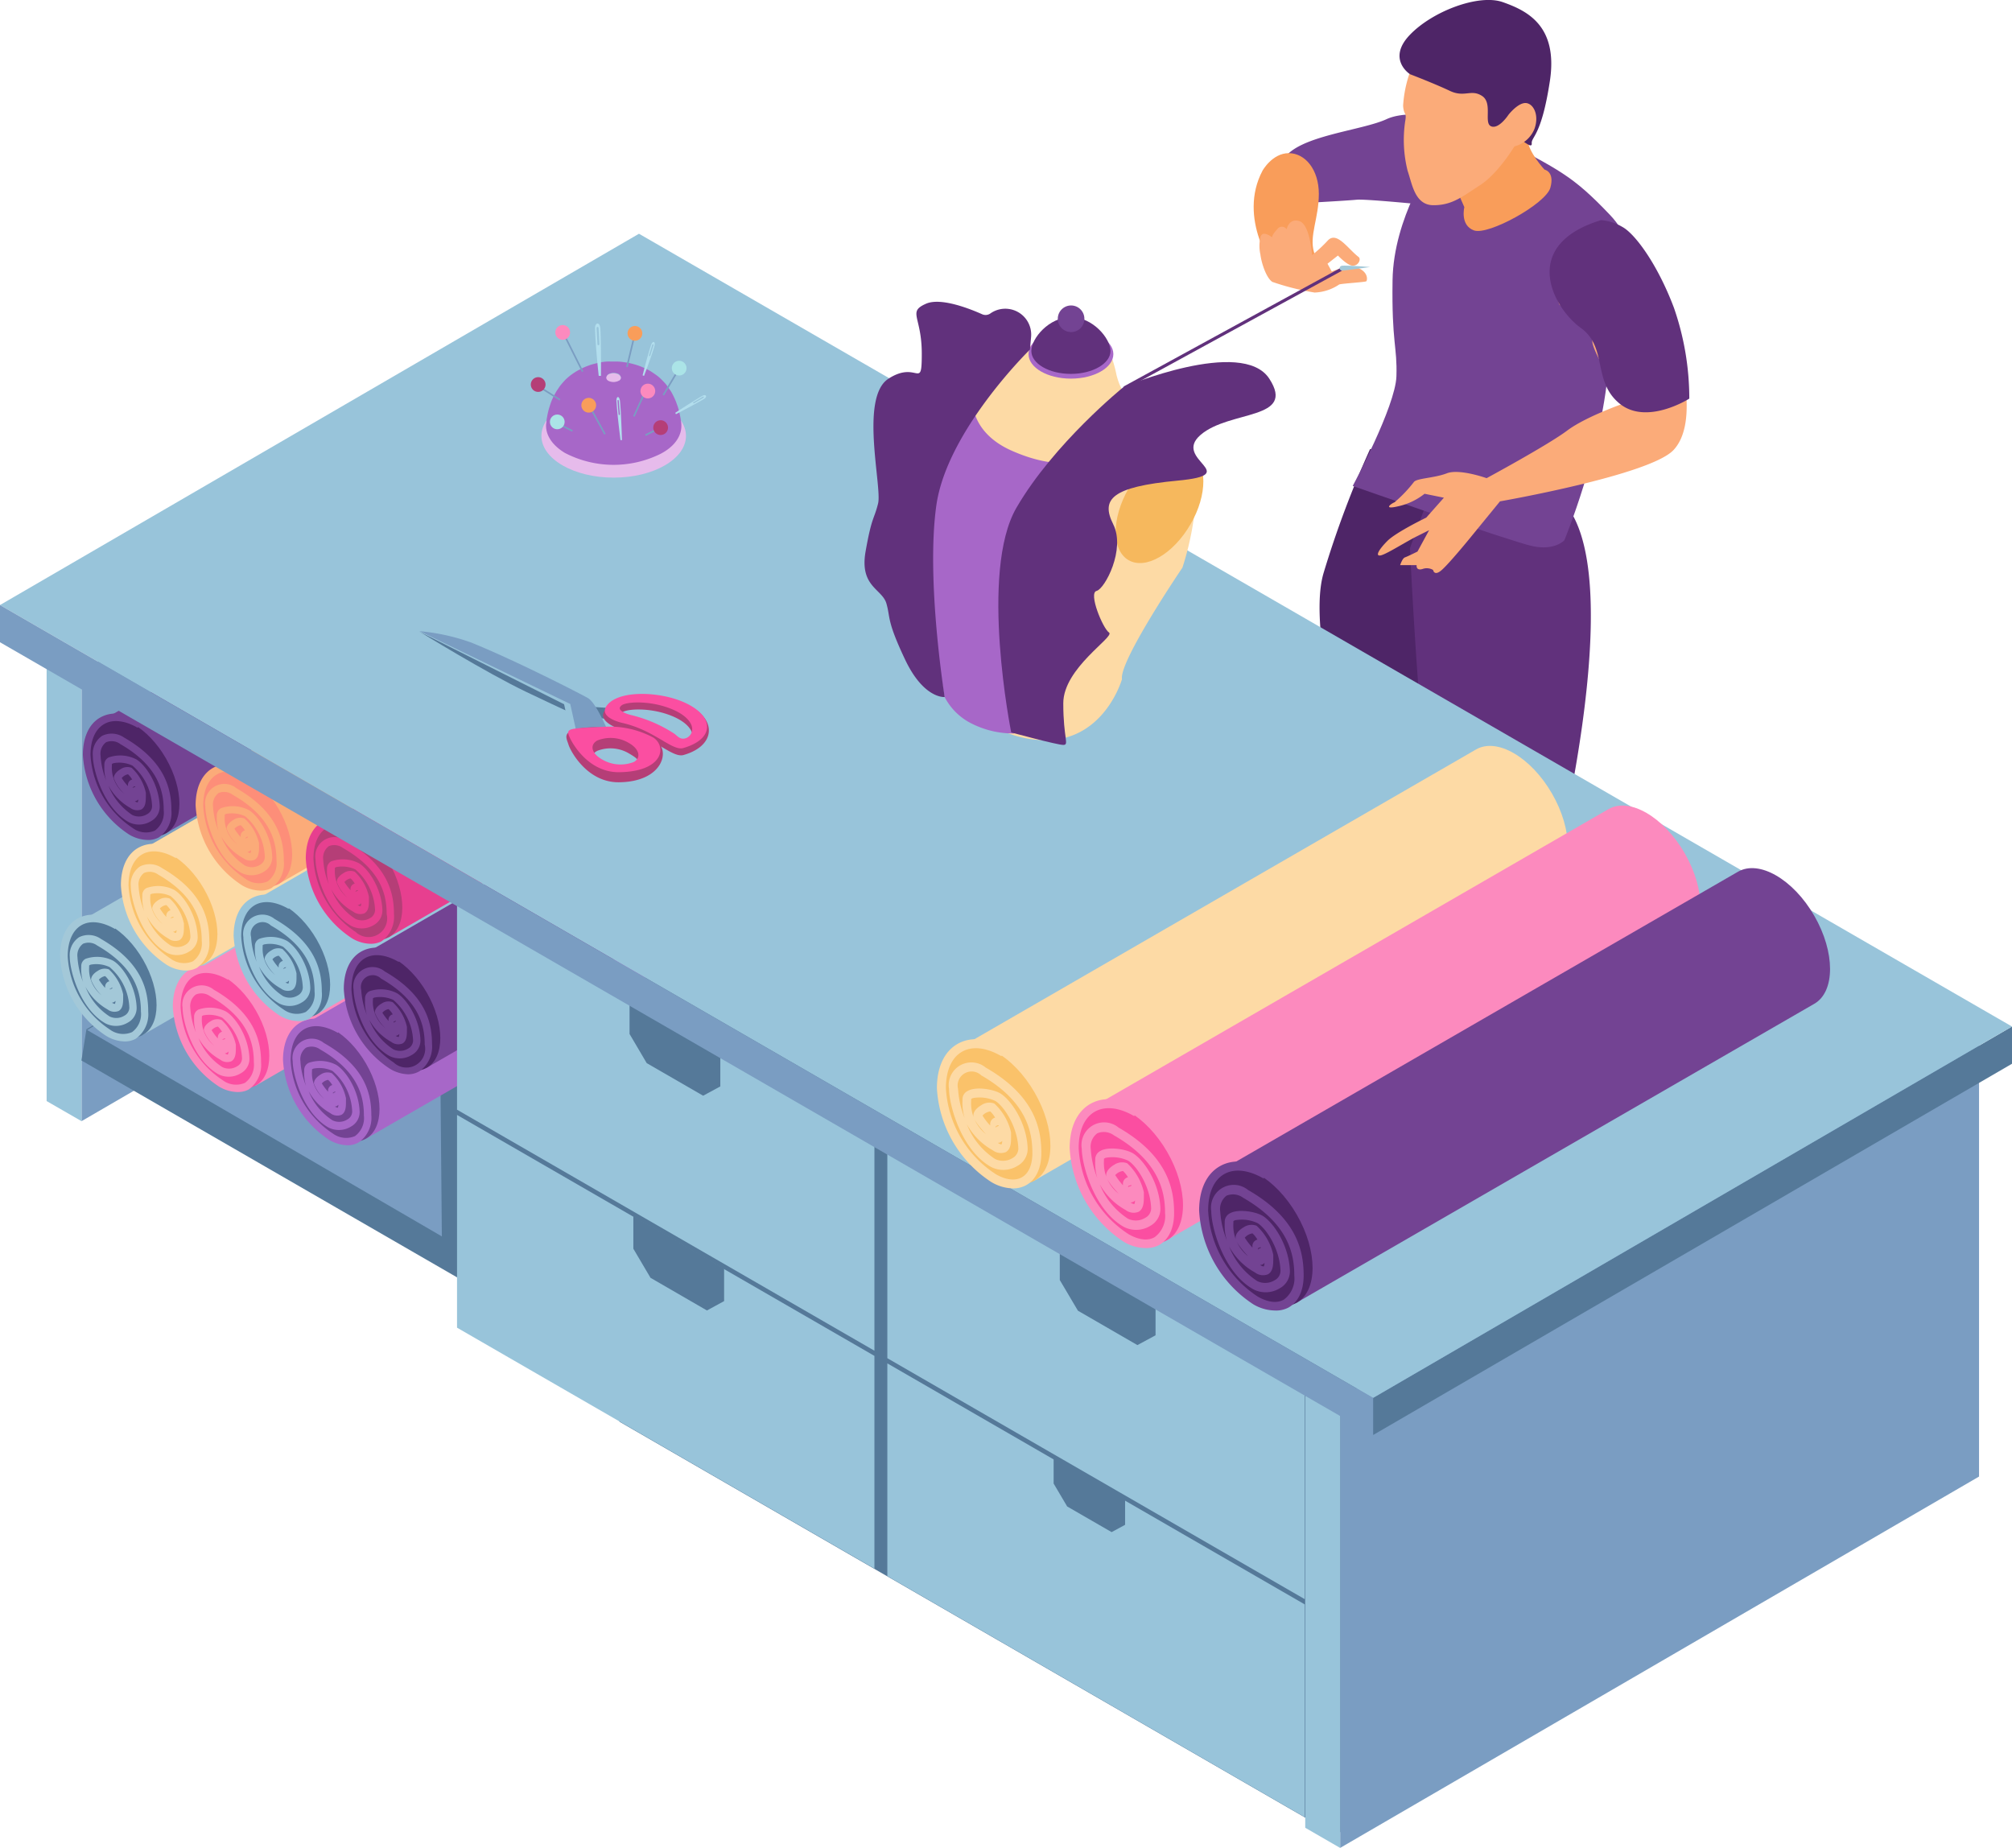 <svg xmlns="http://www.w3.org/2000/svg" width="277.34" height="254.698" viewBox="0 0 277.34 254.698">
  <g id="pliegues-01" transform="translate(-5.5 -5.066)">
    <path id="Trazado_108899" data-name="Trazado 108899" d="M223.074,161.052s-1.471,3.442-3.209,4.947-4.947,2.943-6.952,6.152c-1.463,2.332-2.409,4.947-1.067,5.747s6.419,1.067,9.757-1.342,5.085-4.947,7.494-5.61,3.743-3.442,2.934-5.214-1.463-6.823-1.463-6.823Z" transform="translate(-28.717 -21.477)" fill="#a767c8"/>
    <path id="Trazado_108900" data-name="Trazado 108900" d="M223.074,159.8s-1.471,3.442-3.209,4.947-4.947,2.943-6.952,6.152c-1.463,2.34-2.409,4.947-1.067,5.747s6.419,1.075,9.757-1.334,5.085-4.947,7.494-5.618,3.743-3.442,2.934-5.214-1.463-6.814-1.463-6.814Z" transform="translate(-28.717 -21.304)" fill="#4e2567"/>
    <path id="Trazado_108901" data-name="Trazado 108901" d="M223.87,77a137.607,137.607,0,0,0-6.419,17.113c-2.676,9.094,5.352,33.555,5.481,36.369s0,17.784,0,17.784,1.075,3.614,5.085,2l4.009-1.6s4.009-11.9,4.551-19.927-1.609-18.189-1.609-18.989.8-20.323.8-20.323l-1.471-12.3Z" transform="translate(-29.513 -10.042)" fill="#4e2567"/>
    <path id="Trazado_108902" data-name="Trazado 108902" d="M253.731,197.767s-.663,3.88-2,4.818-8.423,7.744-6.548,9.094,8.69,1.2,11.9-1.2,4.3-5.618,6.281-6.419,3.08-2.142,3.08-3.209S263.5,195.9,263.5,195.9Z" transform="translate(-33.416 -26.641)" fill="#a767c8"/>
    <path id="Trazado_108903" data-name="Trazado 108903" d="M253.731,196.526s-.663,3.88-2,4.818-8.423,7.744-6.548,9.086,8.69,1.2,11.9-1.2,4.3-5.61,6.281-6.419,3.08-2.134,3.08-3.209-2.943-4.947-2.943-4.947Z" transform="translate(-33.416 -26.467)" fill="#4e2567"/>
    <path id="Trazado_108904" data-name="Trazado 108904" d="M231.39,90.679s2.013,44.663,5.618,49.9a80.877,80.877,0,0,1,10.97,21.389,69.065,69.065,0,0,1,3.072,18.989s2.943,4.3,6.685,2,4.414-4.138,4.414-4.138-1.2-22.37-4.009-28.221a51.373,51.373,0,0,0-7.89-11.185s12.433-46.263,1.721-55.625c-3.183-2.788-15.651-6.556-15.651-6.556Z" transform="translate(-31.535 -10.076)" fill="#61317c"/>
    <path id="Trazado_108905" data-name="Trazado 108905" d="M233.319,30.092s-5.481,7.744-5.61,16.442.663,9.094.533,13.241-6.023,15.109-6.023,15.109,21.665,7.623,24.762,8.294,4.414-.809,4.414-.809,5.076-12.3,6.023-23.394,5.481-15.96.267-21.441-6.952-6.152-15.487-10.695S233.319,30.092,233.319,30.092Z" transform="translate(-30.255 -2.841)" fill="#734393"/>
    <path id="Trazado_108906" data-name="Trazado 108906" d="M251.271,52.1s4.543,3.743,4.543,5.076S259.161,64,259.824,64.8l.671.809s-5.481,1.867-8.157,3.872-11.1,6.556-11.1,6.556-3.743-1.342-5.481-.671-4.147.671-4.543,1.2a18.343,18.343,0,0,1-2.676,2.8c-.4.138-1.721,1.076.533.542a8.913,8.913,0,0,0,3.614-1.721l2.667.542-2.435,2.745s-4.147,2-5.352,3.209-1.721,2.142-.938,2,3.442-1.867,5.085-2.676l1.6-.8-1.6,2.943s-1.342.671-1.721.8-.671,1.076-.671,1.076h2.271s-.129.8.8.533a1.721,1.721,0,0,1,1.471.129s.138.938,1.2,0,3.872-4.379,3.872-4.379l4.147-5.076s20.727-3.614,23.936-7.09,1.359-11.323.31-15.246-4.3-14.7-9.094-15.487S248.733,45.548,251.271,52.1Z" transform="translate(-30.819 -5.065)" fill="#fbab79"/>
    <path id="Trazado_108907" data-name="Trazado 108907" d="M231.71,35.96s-9.223-.938-10.557-.809-6.289.4-6.289.4-5.747-2.8-3.743-6.023,10.695-3.88,14.171-5.489,11.1.138,12.3.938a21.131,21.131,0,0,1,2.581,2.142Z" transform="translate(-28.646 -2.557)" fill="#734393"/>
    <path id="Trazado_108908" data-name="Trazado 108908" d="M207.571,32.009s1.342-2.409,3.614-2.409,4.147,2.28,4.147,5.618-1.342,5.747-.671,8.027,1.334,2.943.671,3.209-4.681-.4-5.489-.542S204.1,38.548,207.571,32.009Z" transform="translate(-28.039 -3.425)" fill="#f99d5a"/>
    <path id="Trazado_108909" data-name="Trazado 108909" d="M209.043,48.848a34.941,34.941,0,0,0,5.833,1.471,6.461,6.461,0,0,0,3.39-1.11c.353-.138,3.614-.318,3.743-.447s.31-1.162-1.024-1.781-3.743.439-3.743.439l-.585-1.075,1.437-1.127s1.187,1.265,1.919,1.385c.86.138,1.316-.86.946-1.17-1.514-1.162-3.011-3.588-4.25-2.3a18.979,18.979,0,0,1-2.185,2.031s-.267-4.19-1.721-4.681-1.781,1.119-1.781,1.119a.774.774,0,0,0-1.3,0c-.757.8-.706,1.11-.706,1.11s-1.342-1.11-1.609,0a5.36,5.36,0,0,0,0,2.366C207.52,46.077,208.148,48.228,209.043,48.848Z" transform="translate(-28.169 -4.932)" fill="#fbab79"/>
    <path id="Trazado_108910" data-name="Trazado 108910" d="M238.23,32.863l1.609,3.657s-.628,2.5,1.334,3.209,9.895-3.657,10.523-5.885-.809-2.5-.809-2.5-2.314-2.5-2.314-4.19-1.428-1.248-1.428-1.248Z" transform="translate(-32.49 -2.903)" fill="#f99d5a"/>
    <path id="Trazado_108911" data-name="Trazado 108911" d="M231.965,17.752l-.86-2.5s-3.123-2.048,0-5.343,9.542-5.713,12.837-4.551,7.666,3.209,6.5,10.875-2.581,7.666-2.5,8.6-1.721-.86-2.048-.86a25.142,25.142,0,0,0-3.9,1.8c-.533.353-8.2-1.781-8.466-3.209a41.669,41.669,0,0,0-1.575-4.818Z" transform="translate(-31.302 0)" fill="#4e2567"/>
    <path id="Trazado_108912" data-name="Trazado 108912" d="M231.15,16.91a17.011,17.011,0,0,0-.86,4.371c.095,1.428.542.8.275,2.228a17.474,17.474,0,0,0,.353,6.771c.619,1.79.981,4.724,3.562,4.724s3.923-1.153,6.419-2.762,4.732-5.343,4.732-5.343a4.061,4.061,0,0,0,2.762-2.409c.714-1.962-.181-3.571-1.248-3.571s-2.323,1.609-2.323,1.609-1.334,2.048-2.4,1.6.267-3.209-1.256-4.19-2.4.275-4.457-.706S231.15,16.91,231.15,16.91Z" transform="translate(-31.382 -1.653)" fill="#fbab79"/>
    <path id="Trazado_108913" data-name="Trazado 108913" d="M260.85,40.33a6.883,6.883,0,0,1,2.943.938c1.721.929,4.81,5.076,7.09,11.1a38.167,38.167,0,0,1,2.134,12.562s-5.876,3.751-9.628.671-1.6-7.744-5.343-10.428S249.492,43.806,260.85,40.33Z" transform="translate(-34.658 -4.923)" fill="#61317c"/>
    <path id="Trazado_108914" data-name="Trazado 108914" d="M106.63,53.09v62.035L18.56,166.3V104.275Z" transform="translate(-1.823 -6.704)" fill="#7a9dc2"/>
    <path id="Trazado_108915" data-name="Trazado 108915" d="M17.78,112.13v62.026l-4.81-2.77V109.36Z" transform="translate(-1.043 -14.56)" fill="#98c4da"/>
    <path id="Trazado_108916" data-name="Trazado 108916" d="M271.868,222.126l-80.438,53.714L92.751,218.874l-8.045-11.615L18.55,169.066l.688-4.311L73.994,132.8Z" transform="translate(-1.822 -17.832)" fill="#557999"/>
    <path id="Trazado_108917" data-name="Trazado 108917" d="M67.831,136.45l.525,57.371-48.9-28.445Z" transform="translate(-1.949 -18.342)" fill="#7a9dc2"/>
    <g id="Grupo_124639" data-name="Grupo 124639" transform="translate(5.5 37.283)">
      <path id="Trazado_108918" data-name="Trazado 108918" d="M308.27,169.51v62.026L220.2,282.721V220.695Z" transform="translate(-35.473 -60.24)" fill="#7a9dc2"/>
      <path id="Trazado_108919" data-name="Trazado 108919" d="M219.42,228.549v62.026l-4.81-2.779V225.77Z" transform="translate(-34.693 -68.094)" fill="#98c4da"/>
      <path id="Trazado_108920" data-name="Trazado 108920" d="M17.86,147.175l60.8-35.1c2.469-1.428,6.47.86,8.94,5.162s2.461,8.9,0,10.325L26.894,162.6Z" transform="translate(-7.226 -52.162)" fill="#a3c8d8"/>
      <path id="Trazado_108921" data-name="Trazado 108921" d="M26.68,157.924c2.469,4.3,2.469,8.9,0,10.325s-6.47-.86-8.94-5.162-2.461-8.9,0-10.325S24.21,153.648,26.68,157.924Z" transform="translate(-6.951 -57.843)" fill="#557999"/>
      <path id="Trazado_108922" data-name="Trazado 108922" d="M23.991,169.065a5.111,5.111,0,0,1-2.521-.774A14.05,14.05,0,0,1,15.12,157.3c0-2.452.86-4.3,2.4-5.162s3.571-.714,5.687.508l-.525.912c-1.781-1.024-3.442-1.2-4.629-.508s-1.876,2.211-1.876,4.3a12.906,12.906,0,0,0,5.816,10.075,3.072,3.072,0,0,0,3.054.353,3.078,3.078,0,0,0,1.222-2.822c0-2.435-.619-6.023-6.023-9.112a2,2,0,0,0-1.962-.241,1.987,1.987,0,0,0-.766,1.815,11.185,11.185,0,0,0,.774,3.442,6.023,6.023,0,0,1-.25-2.022v-.181a1.119,1.119,0,0,1,.594-.981,4.861,4.861,0,0,1,3.8.258c1.265.74,3.149,3.442,3.244,6.5a2.28,2.28,0,0,1-1.2,2.022,3.166,3.166,0,0,1-3.1.12c-3.51-1.988-4.921-7.279-4.921-9.155a2.96,2.96,0,0,1,1.291-2.727,2.968,2.968,0,0,1,3.011.241c5.842,3.356,6.513,7.322,6.513,10.024a4.137,4.137,0,0,1-1.721,3.734A3.106,3.106,0,0,1,23.991,169.065Zm-5.36-7.52a8.6,8.6,0,0,0,3.313,4.07,2.108,2.108,0,0,0,2.039-.1,1.265,1.265,0,0,0,.688-1.093,7.694,7.694,0,0,0-2.727-5.61,4.3,4.3,0,0,0-2.581-.336.6.6,0,0,0-.232.12v.232a4.586,4.586,0,0,0,1.721,3.88,5.634,5.634,0,0,1-1.454-2.142c0-.637.654-1.075.938-1.239a1.643,1.643,0,0,1,1.523-.189,6.548,6.548,0,0,1,1.962,3.442c0,.069,0,.155,0,.25,0,.7.043,1.652-.619,2.031a1.557,1.557,0,0,1-1.54-.215,7.744,7.744,0,0,1-3.029-3.1Zm3.639,2.177a1.118,1.118,0,0,0,.413.172,1.316,1.316,0,0,0,.086-.422.86.86,0,0,1-.2.155A.654.654,0,0,1,22.27,163.722Zm-.3-1.841h.138l-.086-.095a.258.258,0,0,0-.052.095Zm.052-.095a.275.275,0,0,0,.232,0,.31.31,0,0,0,.12-.112.361.361,0,0,0-.241.052.31.31,0,0,0-.112.06Zm-1.549-1.239a7.468,7.468,0,0,0,.86,1.136.525.525,0,0,1,0-.12.809.809,0,0,1,.379-.714.792.792,0,0,1,.2-.077,2.788,2.788,0,0,0-.576-.714,1.514,1.514,0,0,0-.86.49Z" transform="translate(-6.843 -57.739)" fill="#a3c8d8"/>
      <path id="Trazado_108923" data-name="Trazado 108923" d="M35.92,155.286l60.8-35.1c2.469-1.42,6.47.86,8.94,5.162s2.469,8.9,0,10.325L44.954,170.73Z" transform="translate(-9.747 -53.294)" fill="#fc8abe"/>
      <ellipse id="Elipse_5173" data-name="Elipse 5173" cx="5.162" cy="8.94" rx="5.162" ry="8.94" transform="translate(21.859 104.482) rotate(-30)" fill="#fb4ea1"/>
      <path id="Trazado_108924" data-name="Trazado 108924" d="M42.061,177.167a5.162,5.162,0,0,1-2.53-.766,14.042,14.042,0,0,1-6.341-10.987c0-2.444.86-4.3,2.4-5.162s3.562-.714,5.679.508l-.5.921c-1.781-1.024-3.442-1.2-4.629-.508s-1.876,2.211-1.876,4.3a12.906,12.906,0,0,0,5.816,10.075,3.073,3.073,0,0,0,3.054.353,3.078,3.078,0,0,0,1.222-2.822c0-2.435-.619-6.023-6.023-9.112a2.013,2.013,0,0,0-1.97-.241,1.987,1.987,0,0,0-.766,1.815,11.013,11.013,0,0,0,.783,3.442,5.859,5.859,0,0,1-.258-2.022v-.181a1.093,1.093,0,0,1,.585-.972,4.859,4.859,0,0,1,3.8.258c1.265.731,3.149,3.442,3.244,6.5a2.263,2.263,0,0,1-1.2,2.022,3.166,3.166,0,0,1-3.1.12c-3.51-1.988-4.921-7.279-4.921-9.155a2.661,2.661,0,0,1,4.311-2.487c5.833,3.356,6.513,7.331,6.513,10.024a4.146,4.146,0,0,1-1.721,3.734A3.149,3.149,0,0,1,42.061,177.167Zm-5.369-7.52A8.6,8.6,0,0,0,40,173.725a2.091,2.091,0,0,0,2.039-.1,1.256,1.256,0,0,0,.688-1.084,7.728,7.728,0,0,0-2.719-5.618,4.3,4.3,0,0,0-2.581-.327.491.491,0,0,0-.232.12v.206a4.56,4.56,0,0,0,1.721,3.88,5.24,5.24,0,0,1-1.454-2.142c0-.628.645-1.076.929-1.239a1.643,1.643,0,0,1,1.523-.181,6.487,6.487,0,0,1,1.962,3.4v.25c0,.7.043,1.652-.619,2.039a1.532,1.532,0,0,1-1.532-.224,7.743,7.743,0,0,1-3.037-3.046Zm3.648,2.185a1.119,1.119,0,0,0,.43.172.955.955,0,0,0,.086-.413,1.12,1.12,0,0,1-.2.155.731.731,0,0,1-.318.095Zm-.31-1.85h.138l-.086-.086a.233.233,0,0,0-.052.095Zm.052-.086a.353.353,0,0,0,.232,0,.318.318,0,0,0,.12-.12.37.37,0,0,0-.241.052.318.318,0,0,0-.112.077Zm-1.549-1.256a7.89,7.89,0,0,0,.86,1.144.654.654,0,0,1,0-.129.783.783,0,0,1,.379-.706.577.577,0,0,1,.2-.086,3,3,0,0,0-.568-.714,1.506,1.506,0,0,0-.869.5Z" transform="translate(-9.366 -58.871)" fill="#fc8abe"/>
      <path id="Trazado_108925" data-name="Trazado 108925" d="M53.57,163.806l60.8-35.1c2.469-1.42,6.47.86,8.94,5.162s2.469,8.9,0,10.325l-60.7,35.044Z" transform="translate(-12.211 -54.484)" fill="#a767c8"/>
      <path id="Trazado_108926" data-name="Trazado 108926" d="M62.4,174.554c2.469,4.3,2.469,8.9,0,10.325s-6.47-.86-8.94-5.162-2.469-8.9,0-10.325S59.93,170.286,62.4,174.554Z" transform="translate(-11.937 -60.164)" fill="#734393"/>
      <path id="Trazado_108927" data-name="Trazado 108927" d="M59.711,185.7a5.162,5.162,0,0,1-2.53-.766,14.059,14.059,0,0,1-6.341-10.987c0-2.444.86-4.3,2.4-5.162s3.562-.714,5.687.508l-.525.912c-1.781-1.024-3.442-1.2-4.638-.508S51.89,171.9,51.89,174a12.906,12.906,0,0,0,5.816,10.075,3.088,3.088,0,0,0,3.063.353,3.08,3.08,0,0,0,1.222-2.822c0-2.435-.628-6.023-6.023-9.112a2,2,0,0,0-1.962-.241,1.97,1.97,0,0,0-.766,1.824,10.953,10.953,0,0,0,.774,3.442,5.808,5.808,0,0,1-.25-2.022v-.181a1.084,1.084,0,0,1,.594-.972,4.838,4.838,0,0,1,3.794.258c1.265.731,3.158,3.442,3.252,6.5a2.28,2.28,0,0,1-1.2,2.022,3.183,3.183,0,0,1-3.106.12c-3.5-1.988-4.921-7.279-4.921-9.146a2.659,2.659,0,0,1,4.3-2.5c5.876,3.321,6.539,7.262,6.539,9.955a4.127,4.127,0,0,1-1.721,3.734,3.106,3.106,0,0,1-1.592.413Zm-5.36-7.52a8.6,8.6,0,0,0,3.3,4.07,2.091,2.091,0,0,0,2.039-.1,1.256,1.256,0,0,0,.688-1.084,7.746,7.746,0,0,0-2.719-5.618,4.3,4.3,0,0,0-2.581-.327.6.6,0,0,0-.241.12v.206a4.56,4.56,0,0,0,1.721,3.88,5.24,5.24,0,0,1-1.454-2.142c0-.628.654-1.076.929-1.239a1.661,1.661,0,0,1,1.532-.181,6.479,6.479,0,0,1,1.953,3.442v.25c0,.7.052,1.652-.611,2.039a1.549,1.549,0,0,1-1.54-.224,7.649,7.649,0,0,1-3.02-3.089Zm3.639,2.185a1.187,1.187,0,0,0,.4.163.955.955,0,0,0,.086-.413,1.067,1.067,0,0,1-.189.155.766.766,0,0,1-.3.095Zm-.31-1.85h.181a.4.4,0,0,0-.086-.086A.232.232,0,0,0,57.68,178.512Zm.052-.086a.353.353,0,0,0,.232,0,.267.267,0,0,0,.12-.12.37.37,0,0,0-.224.052.319.319,0,0,0-.129.069Zm-1.54-1.256a7.691,7.691,0,0,0,.86,1.144.654.654,0,0,1,0-.129.783.783,0,0,1,.379-.706.706.706,0,0,1,.206-.086,3.218,3.218,0,0,0-.576-.714,1.463,1.463,0,0,0-.869.49Z" transform="translate(-11.83 -60.062)" fill="#a767c8"/>
      <path id="Trazado_108928" data-name="Trazado 108928" d="M27.6,135.806l60.8-35.1c2.469-1.42,6.47.86,8.94,5.162s2.469,8.9,0,10.325l-60.7,35.044Z" transform="translate(-8.585 -50.575)" fill="#fddaa5"/>
      <path id="Trazado_108929" data-name="Trazado 108929" d="M36.429,146.554c2.469,4.3,2.469,8.9,0,10.325s-6.47-.86-8.94-5.162-2.469-8.9,0-10.325S33.96,142.286,36.429,146.554Z" transform="translate(-8.311 -56.255)" fill="#fac26a"/>
      <path id="Trazado_108930" data-name="Trazado 108930" d="M33.741,157.7a5.162,5.162,0,0,1-2.53-.766,14.059,14.059,0,0,1-6.341-10.987c0-2.444.86-4.3,2.4-5.162s3.562-.714,5.687.508l-.533.912c-1.772-1.024-3.442-1.2-4.629-.508S25.92,143.9,25.92,146a12.906,12.906,0,0,0,5.816,10.075,3.088,3.088,0,0,0,3.063.353,3.055,3.055,0,0,0,1.213-2.822c0-2.435-.619-6.023-5.98-9.112a2.013,2.013,0,0,0-1.97-.241,1.979,1.979,0,0,0-.757,1.807,10.944,10.944,0,0,0,.774,3.442,6.074,6.074,0,0,1-.258-2.022,1.273,1.273,0,0,0,0-.181,1.084,1.084,0,0,1,.594-.972,4.838,4.838,0,0,1,3.794.258c1.265.731,3.149,3.442,3.244,6.5a2.263,2.263,0,0,1-1.2,2.022,3.166,3.166,0,0,1-3.1.12c-3.5-1.988-4.921-7.279-4.921-9.155a2.96,2.96,0,0,1,1.291-2.727,2.986,2.986,0,0,1,3.02.241c5.833,3.356,6.513,7.331,6.513,10.024a4.127,4.127,0,0,1-1.721,3.734A3.132,3.132,0,0,1,33.741,157.7Zm-5.317-7.52a8.544,8.544,0,0,0,3.3,4.07,2.091,2.091,0,0,0,2.039-.1,1.256,1.256,0,0,0,.688-1.084,7.728,7.728,0,0,0-2.719-5.618,4.3,4.3,0,0,0-2.581-.327.49.49,0,0,0-.232.12v.206a4.56,4.56,0,0,0,1.721,3.88,5.24,5.24,0,0,1-1.454-2.142c0-.628.645-1.076.929-1.239a1.661,1.661,0,0,1,1.488-.163,6.53,6.53,0,0,1,1.953,3.442c0,.077,0,.163,0,.25,0,.7.043,1.652-.611,2.039a1.549,1.549,0,0,1-1.54-.224,7.649,7.649,0,0,1-2.986-3.106Zm3.639,2.185a1.188,1.188,0,0,0,.4.163.955.955,0,0,0,.086-.413.86.86,0,0,1-.2.155.731.731,0,0,1-.336.095Zm-.31-1.85h.112a.4.4,0,0,0-.086-.086.232.232,0,0,0-.069.086Zm.052-.086a.353.353,0,0,0,.232,0,.318.318,0,0,0,.12-.12.37.37,0,0,0-.293.052.319.319,0,0,0-.1.069Zm-1.54-1.256a7.125,7.125,0,0,0,.86,1.144.654.654,0,0,1,0-.129.783.783,0,0,1,.379-.706.62.62,0,0,1,.207-.086,3.218,3.218,0,0,0-.576-.714,1.463,1.463,0,0,0-.912.49Z" transform="translate(-8.204 -56.153)" fill="#fddaa5"/>
      <path id="Trazado_108931" data-name="Trazado 108931" d="M45.66,143.925l60.8-35.1c2.469-1.428,6.47.86,8.94,5.162s2.469,8.9,0,10.325L54.7,159.344Z" transform="translate(-11.107 -51.708)" fill="#98c4da"/>
      <path id="Trazado_108932" data-name="Trazado 108932" d="M54.489,154.674c2.469,4.3,2.469,8.9,0,10.325s-6.47-.86-8.94-5.162-2.469-8.9,0-10.325S52.02,150.4,54.489,154.674Z" transform="translate(-10.833 -57.389)" fill="#557999"/>
      <path id="Trazado_108933" data-name="Trazado 108933" d="M51.8,165.81a5.162,5.162,0,0,1-2.53-.766,14.05,14.05,0,0,1-6.341-10.97c0-2.444.86-4.3,2.4-5.162s3.571-.714,5.687.508l-.525.912c-1.781-1.024-3.442-1.2-4.638-.508s-1.876,2.211-1.876,4.3A12.906,12.906,0,0,0,49.8,164.2a3.063,3.063,0,0,0,3.063.353,3.068,3.068,0,0,0,1.222-2.822c0-2.435-.628-6.023-6.023-9.1a1.634,1.634,0,0,0-2.727,1.575,10.953,10.953,0,0,0,.774,3.442,5.808,5.808,0,0,1-.25-2.022v-.172a1.093,1.093,0,0,1,.594-.981,4.838,4.838,0,0,1,3.794.258c1.265.731,3.158,3.442,3.252,6.5a2.271,2.271,0,0,1-1.2,2.022,3.158,3.158,0,0,1-3.106.12c-3.5-1.988-4.921-7.279-4.921-9.146a2.659,2.659,0,0,1,4.3-2.5c5.842,3.356,6.513,7.331,6.513,10.024a4.079,4.079,0,0,1-1.721,3.734,3.106,3.106,0,0,1-1.566.327ZM46.432,158.3a8.6,8.6,0,0,0,3.313,4.07,2.117,2.117,0,0,0,2.031-.1,1.282,1.282,0,0,0,.688-1.093,7.746,7.746,0,0,0-2.719-5.618,4.3,4.3,0,0,0-2.581-.327.516.516,0,0,0-.232.12,1.721,1.721,0,0,0,0,.215,4.569,4.569,0,0,0,1.721,3.88,5.488,5.488,0,0,1-1.454-2.151c0-.628.654-1.075.929-1.23a1.643,1.643,0,0,1,1.532-.189,6.479,6.479,0,0,1,1.936,3.364q0,.116,0,.258c0,.688.052,1.643-.611,2.031a1.575,1.575,0,0,1-1.54-.215,7.743,7.743,0,0,1-3.011-3.011Zm3.639,2.177a1.007,1.007,0,0,0,.4.163.929.929,0,0,0,.086-.413,1.067,1.067,0,0,1-.189.155.766.766,0,0,1-.293.095Zm-.31-1.85h.112l-.086-.086Zm.052-.086a.327.327,0,0,0,.353-.155.4.4,0,0,0-.232.052.284.284,0,0,0-.112.1Zm-1.54-1.256a7.693,7.693,0,0,0,.86,1.144.612.612,0,0,1,0-.12.783.783,0,0,1,.379-.714.672.672,0,0,1,.206-.077,3.321,3.321,0,0,0-.576-.723,1.463,1.463,0,0,0-.86.49Z" transform="translate(-10.725 -57.288)" fill="#98c4da"/>
      <path id="Trazado_108934" data-name="Trazado 108934" d="M63.32,152.445l60.813-35.1c2.461-1.428,6.47.86,8.931,5.162s2.469,8.9,0,10.325l-60.71,35.035Z" transform="translate(-13.572 -52.897)" fill="#734393"/>
      <path id="Trazado_108935" data-name="Trazado 108935" d="M72.139,163.194c2.469,4.3,2.469,8.9,0,10.325s-6.47-.86-8.94-5.162-2.469-8.9,0-10.325S69.652,158.918,72.139,163.194Z" transform="translate(-13.297 -58.578)" fill="#4e2567"/>
      <path id="Trazado_108936" data-name="Trazado 108936" d="M69.451,174.327a5.111,5.111,0,0,1-2.521-.766,14.033,14.033,0,0,1-6.35-10.987c0-2.444.86-4.3,2.4-5.162s3.571-.714,5.687.516l-.525.912c-1.781-1.032-3.442-1.213-4.638-.516s-1.867,2.211-1.867,4.3A12.906,12.906,0,0,0,67.455,172.7a2.579,2.579,0,0,0,4.276-2.469c0-2.435-.619-6.023-6.023-9.1a1.635,1.635,0,0,0-2.727,1.575,11.306,11.306,0,0,0,.774,3.442,5.876,5.876,0,0,1-.25-2.031v-.25a1.119,1.119,0,0,1,.594-.981,4.838,4.838,0,0,1,3.794.258c1.273.731,3.158,3.442,3.252,6.5a2.271,2.271,0,0,1-1.2,2.022,3.158,3.158,0,0,1-3.106.12c-3.5-1.988-4.913-7.279-4.913-9.146a2.65,2.65,0,0,1,4.3-2.487c5.842,3.347,6.513,7.322,6.513,10.015a4.127,4.127,0,0,1-1.721,3.734A3.106,3.106,0,0,1,69.451,174.327Zm-5.36-7.511a8.6,8.6,0,0,0,3.313,4.07,2.134,2.134,0,0,0,2.039-.1,1.3,1.3,0,0,0,.688-1.093,7.766,7.766,0,0,0-2.727-5.618,4.3,4.3,0,0,0-2.581-.327.516.516,0,0,0-.232.12,1.8,1.8,0,0,1,0,.215,4.62,4.62,0,0,0,1.721,3.88,5.587,5.587,0,0,1-1.454-2.151c0-.628.654-1.076.929-1.23a1.643,1.643,0,0,1,1.531-.189,6.522,6.522,0,0,1,1.962,3.4v.258c0,.7.052,1.643-.611,2.031a1.575,1.575,0,0,1-1.54-.215,7.744,7.744,0,0,1-3.037-3.046Zm3.639,2.211a.981.981,0,0,0,.413.163,1.256,1.256,0,0,0,.086-.413,1.119,1.119,0,0,1-.2.155A.766.766,0,0,1,67.73,169.027Zm-.3-1.85h.138a.43.43,0,0,0-.095-.086.405.405,0,0,0-.043.052Zm0-.086a.293.293,0,0,0,.241,0,.318.318,0,0,0,.12-.12.413.413,0,0,0-.241.052.472.472,0,0,0-.077.034Zm-1.54-1.256a8.344,8.344,0,0,0,.86,1.144v-.12a.749.749,0,0,1,.576-.792,2.874,2.874,0,0,0-.576-.723,1.489,1.489,0,0,0-.817.456Z" transform="translate(-13.189 -58.475)" fill="#734393"/>
      <path id="Trazado_108937" data-name="Trazado 108937" d="M21.51,114.9l60.8-35.113c2.469-1.42,6.47.86,8.94,5.162s2.469,8.9,0,10.325L30.536,130.323Z" transform="translate(-7.735 -47.656)" fill="#734393"/>
      <path id="Trazado_108938" data-name="Trazado 108938" d="M30.339,125.654c2.469,4.3,2.469,8.9,0,10.325s-6.47-.86-8.94-5.162-2.469-8.9,0-10.325S27.87,121.378,30.339,125.654Z" transform="translate(-7.461 -53.338)" fill="#4e2567"/>
      <path id="Trazado_108939" data-name="Trazado 108939" d="M27.651,136.792a5.162,5.162,0,0,1-2.53-.766,14.059,14.059,0,0,1-6.341-10.953c0-2.444.86-4.3,2.4-5.162s3.562-.714,5.687.508l-.533.912c-1.772-1.024-3.442-1.2-4.629-.508s-1.876,2.16-1.876,4.25a12.906,12.906,0,0,0,5.816,10.075,3.063,3.063,0,0,0,3.063.353,3.074,3.074,0,0,0,1.213-2.822c0-2.435-.619-6.023-5.98-9.1a2,2,0,0,0-1.97-.25,1.987,1.987,0,0,0-.757,1.824,10.953,10.953,0,0,0,.774,3.442,5.808,5.808,0,0,1-.25-2.022v-.181a1.084,1.084,0,0,1,.594-.972,4.838,4.838,0,0,1,3.794.258c1.265.731,3.149,3.442,3.244,6.5a2.263,2.263,0,0,1-1.2,2.022,3.14,3.14,0,0,1-3.1.12c-3.5-1.988-4.921-7.279-4.921-9.146a2.968,2.968,0,0,1,1.291-2.736,2.986,2.986,0,0,1,3.02.241C30.3,126.029,30.98,130,30.98,132.7a4.127,4.127,0,0,1-1.721,3.734,3.132,3.132,0,0,1-1.609.361Zm-5.36-7.511a8.673,8.673,0,0,0,3.3,4.07,2.116,2.116,0,0,0,2.039-.112,1.256,1.256,0,0,0,.688-1.084,7.746,7.746,0,0,0-2.719-5.618,4.3,4.3,0,0,0-2.581-.327.6.6,0,0,0-.241.12v.206a4.577,4.577,0,0,0,1.721,3.889,5.317,5.317,0,0,1-1.454-2.151c0-.628.645-1.076.929-1.23a1.635,1.635,0,0,1,1.532-.189,6.53,6.53,0,0,1,1.953,3.442v.25c0,.7.043,1.652-.611,2.039a1.575,1.575,0,0,1-1.54-.215A7.744,7.744,0,0,1,22.29,129.281Zm3.639,2.177a1.007,1.007,0,0,0,.4.163.929.929,0,0,0,.086-.413.861.861,0,0,1-.2.155A.689.689,0,0,1,25.93,131.458Zm-.31-1.85h.138a.4.4,0,0,0-.086-.086A.232.232,0,0,0,25.62,129.608Zm.052-.086a.3.3,0,0,0,.232,0,.318.318,0,0,0,.12-.12.37.37,0,0,0-.241.052A.319.319,0,0,0,25.672,129.522Zm-1.54-1.256a7.124,7.124,0,0,0,.86,1.11.611.611,0,0,1,0-.12.783.783,0,0,1,.379-.714.6.6,0,0,1,.206-.077,3.321,3.321,0,0,0-.576-.723A1.463,1.463,0,0,0,24.132,128.266Z" transform="translate(-7.354 -53.239)" fill="#734393"/>
      <path id="Trazado_108940" data-name="Trazado 108940" d="M39.57,123.018l60.8-35.087c2.469-1.428,6.47.86,8.94,5.162s2.469,8.9,0,10.325l-60.7,35.027Z" transform="translate(-10.256 -48.792)" fill="#fbab79"/>
      <path id="Trazado_108941" data-name="Trazado 108941" d="M48.4,133.764c2.469,4.3,2.469,8.9,0,10.325s-6.47-.86-8.94-5.162-2.469-8.9,0-10.325S45.93,129.488,48.4,133.764Z" transform="translate(-9.982 -54.47)" fill="#fd8e79"/>
      <path id="Trazado_108942" data-name="Trazado 108942" d="M45.711,144.9a5.162,5.162,0,0,1-2.53-.766,14.033,14.033,0,0,1-6.341-10.987c0-2.444.86-4.3,2.4-5.162s3.571-.714,5.687.516l-.525.912c-1.781-1.032-3.442-1.213-4.638-.516s-1.876,2.211-1.876,4.3a12.906,12.906,0,0,0,5.816,10.075,3.089,3.089,0,0,0,3.063.361,3.1,3.1,0,0,0,1.222-2.831c0-2.435-.628-6.023-6.023-9.1a1.987,1.987,0,0,0-1.962-.25,1.988,1.988,0,0,0-.766,1.824,11.047,11.047,0,0,0,.774,3.442,5.851,5.851,0,0,1-.25-2.031v-.172a1.1,1.1,0,0,1,.594-.981,4.838,4.838,0,0,1,3.794.258c1.265.731,3.158,3.442,3.252,6.5a2.3,2.3,0,0,1-1.2,2.031,3.183,3.183,0,0,1-3.106.112c-3.5-1.988-4.921-7.279-4.921-9.146a2.657,2.657,0,0,1,4.311-2.487c5.842,3.347,6.513,7.322,6.513,10.015a4.1,4.1,0,0,1-1.721,3.743,3.184,3.184,0,0,1-1.575.344Zm-5.36-7.511a8.6,8.6,0,0,0,3.313,4.07,2.117,2.117,0,0,0,2.031-.1,1.282,1.282,0,0,0,.688-1.093,7.764,7.764,0,0,0-2.719-5.618,4.4,4.4,0,0,0-2.581-.327.516.516,0,0,0-.232.12v.215a4.569,4.569,0,0,0,1.721,3.88,5.488,5.488,0,0,1-1.454-2.151c0-.628.654-1.067.929-1.23a1.661,1.661,0,0,1,1.531-.189,6.556,6.556,0,0,1,2,3.4v.258c0,.7.052,1.652-.611,2.031a1.575,1.575,0,0,1-1.54-.215,7.744,7.744,0,0,1-3.08-3.046Zm3.639,2.177a1.007,1.007,0,0,0,.4.163.929.929,0,0,0,.086-.413,1.066,1.066,0,0,1-.189.155.766.766,0,0,1-.3.095Zm-.31-1.85h.181a.275.275,0,0,0-.086-.086Zm.052-.086a.327.327,0,0,0,.353-.155.4.4,0,0,0-.232.052.361.361,0,0,0-.12.1Zm-1.54-1.256a7.691,7.691,0,0,0,.86,1.144c0-.043,0-.086,0-.12a.783.783,0,0,1,.379-.714,1.007,1.007,0,0,1,.206-.077,3.02,3.02,0,0,0-.576-.714,1.411,1.411,0,0,0-.869.482Z" transform="translate(-9.875 -54.366)" fill="#fbab79"/>
      <path id="Trazado_108943" data-name="Trazado 108943" d="M57.23,131.535l60.8-35.1c2.461-1.428,6.47.86,8.931,5.162s2.469,8.9,0,10.325l-60.7,35.044Z" transform="translate(-12.722 -49.978)" fill="#e73f8f"/>
      <path id="Trazado_108944" data-name="Trazado 108944" d="M66.049,142.284c2.469,4.3,2.469,8.9,0,10.325s-6.47-.86-8.94-5.162-2.469-8.9,0-10.325S63.58,138.008,66.049,142.284Z" transform="translate(-12.446 -55.659)" fill="#b53e77"/>
      <path id="Trazado_108945" data-name="Trazado 108945" d="M63.361,153.417a5.111,5.111,0,0,1-2.521-.766,14.016,14.016,0,0,1-6.35-10.987c0-2.444.86-4.3,2.4-5.162s3.571-.714,5.687.516l-.525.912c-1.781-1.032-3.442-1.213-4.638-.516s-1.867,2.22-1.867,4.3a12.906,12.906,0,0,0,5.816,10.075,2.576,2.576,0,0,0,4.276-2.469c0-2.435-.619-6.023-6.023-9.1a1.988,1.988,0,0,0-1.962-.25,2.013,2.013,0,0,0-.766,1.824,11.306,11.306,0,0,0,.774,3.442,6.074,6.074,0,0,1-.25-2.031v-.172a1.119,1.119,0,0,1,.594-.981,4.838,4.838,0,0,1,3.794.258c1.273.731,3.158,3.442,3.252,6.5a2.3,2.3,0,0,1-1.2,2.031,3.183,3.183,0,0,1-3.106.112c-3.5-1.988-4.913-7.279-4.913-9.146a2.65,2.65,0,0,1,4.3-2.487c5.842,3.347,6.513,7.322,6.513,10.015a4.153,4.153,0,0,1-1.721,3.743A3.184,3.184,0,0,1,63.361,153.417ZM58,145.906a8.6,8.6,0,0,0,3.313,4.07,2.134,2.134,0,0,0,2.039-.1,1.3,1.3,0,0,0,.688-1.093,7.766,7.766,0,0,0-2.727-5.618,4.388,4.388,0,0,0-2.581-.327.516.516,0,0,0-.232.12v.215a4.62,4.62,0,0,0,1.721,3.88,5.587,5.587,0,0,1-1.454-2.151c0-.628.654-1.067.938-1.23a1.643,1.643,0,0,1,1.523-.189,6.556,6.556,0,0,1,1.962,3.442v.258c0,.7.052,1.652-.611,2.031a1.574,1.574,0,0,1-1.54-.215A7.743,7.743,0,0,1,58,145.906Zm3.639,2.177a.981.981,0,0,0,.413.163,1.256,1.256,0,0,0,.086-.413,1.118,1.118,0,0,1-.2.155.766.766,0,0,1-.3.095Zm-.3-1.85h.138a.429.429,0,0,0-.095-.086.4.4,0,0,0-.043.086Zm0-.086a.293.293,0,0,0,.241,0,.387.387,0,0,0,.12-.112.344.344,0,0,0-.241.043.473.473,0,0,0-.077.069ZM59.8,144.89a8.344,8.344,0,0,0,.86,1.144v-.12a.749.749,0,0,1,.576-.792,2.641,2.641,0,0,0-.576-.714,1.428,1.428,0,0,0-.817.482Z" transform="translate(-12.339 -55.555)" fill="#e73f8f"/>
      <path id="Trazado_108946" data-name="Trazado 108946" d="M313.55,169.51v5.128l-88.07,51.176v-5.119Z" transform="translate(-36.21 -60.24)" fill="#557999"/>
      <path id="Trazado_108947" data-name="Trazado 108947" d="M282.84,151.78l-88.07,51.185L5.5,93.686,93.579,42.51Z" transform="translate(-5.5 -42.51)" fill="#98c4da"/>
      <path id="Trazado_108948" data-name="Trazado 108948" d="M205.195,251.094,147.66,217.882V188.56l57.535,33.211Z" transform="translate(-25.346 -62.899)" fill="#98c4da"/>
      <path id="Trazado_108949" data-name="Trazado 108949" d="M188.49,212.225v4.741l-2.5,1.351-8.2-4.741-2.5-4.225V204.61Z" transform="translate(-29.205 -65.14)" fill="#557999"/>
      <path id="Trazado_108950" data-name="Trazado 108950" d="M205.195,286.012l-57.535-33.22V223.47l57.535,33.22Z" transform="translate(-25.346 -67.773)" fill="#98c4da"/>
      <path id="Trazado_108951" data-name="Trazado 108951" d="M184.152,244.287v3.545l-1.858,1.007-6.126-3.536-1.867-3.158V238.6Z" transform="translate(-29.065 -69.885)" fill="#557999"/>
      <path id="Trazado_108952" data-name="Trazado 108952" d="M136.255,211.292,78.72,178.072V148.75l57.535,33.22Z" transform="translate(-15.722 -57.342)" fill="#98c4da"/>
      <path id="Trazado_108953" data-name="Trazado 108953" d="M118.87,172.7v4.5l-2.366,1.282-7.778-4.491-2.366-4.018V165.48Z" transform="translate(-19.58 -59.677)" fill="#557999"/>
      <path id="Trazado_108954" data-name="Trazado 108954" d="M136.255,246.2,78.72,212.992V183.67l57.535,33.211Z" transform="translate(-15.722 -62.217)" fill="#98c4da"/>
      <path id="Trazado_108955" data-name="Trazado 108955" d="M119.48,207.1v4.491l-2.366,1.291-7.778-4.5-2.366-4.009v-4.5Z" transform="translate(-19.666 -64.478)" fill="#557999"/>
      <path id="Trazado_108956" data-name="Trazado 108956" d="M194.77,211.269v5.119L5.5,107.118V101.99Z" transform="translate(-5.5 -50.814)" fill="#7a9dc2"/>
    </g>
    <path id="Trazado_108957" data-name="Trazado 108957" d="M158.82,166.366l71.508-41.3c2.908-1.721,7.615,1.041,10.514,6.066s2.908,10.462,0,12.14l-71.413,41.222Z" transform="translate(-21.404 -16.681)" fill="#fddaa5"/>
    <ellipse id="Elipse_5174" data-name="Elipse 5174" cx="6.066" cy="10.514" rx="6.066" ry="10.514" transform="translate(132.348 152.602) rotate(-30)" fill="#fac26a"/>
    <path id="Trazado_108958" data-name="Trazado 108958" d="M166.037,192.1a6.023,6.023,0,0,1-2.977-.9,16.514,16.514,0,0,1-7.46-12.906c0-2.874,1.007-5.042,2.822-6.092s4.2-.86,6.685.6l-.619,1.075c-2.091-1.213-4.027-1.428-5.446-.6s-2.2,2.581-2.2,5.016a15.1,15.1,0,0,0,6.883,11.856c1.394.8,2.667.946,3.6.413s1.437-1.721,1.437-3.321c0-2.865-.731-7.09-7.038-10.712a1.927,1.927,0,0,0-3.209,1.85,12.907,12.907,0,0,0,.912,4.035,6.883,6.883,0,0,1-.3-2.375v-.215a1.273,1.273,0,0,1,.7-1.144c1.119-.654,3.442-.267,4.465.3,1.488.86,3.708,4.078,3.82,7.64a2.684,2.684,0,0,1-1.411,2.383,3.717,3.717,0,0,1-3.648.138c-4.121-2.34-5.782-8.561-5.782-10.764a3.123,3.123,0,0,1,5.068-2.925c6.883,3.949,7.658,8.6,7.658,11.787,0,2.065-.731,3.631-2.056,4.4a3.717,3.717,0,0,1-1.893.465Zm-6.307-8.836a10.075,10.075,0,0,0,3.889,4.784,2.5,2.5,0,0,0,2.4-.12,1.523,1.523,0,0,0,.809-1.282c-.1-3.183-2.142-6.023-3.2-6.608a5.085,5.085,0,0,0-3.029-.387.7.7,0,0,0-.275.138v.25a5.412,5.412,0,0,0,2.022,4.569c-.8-.86-1.721-1.988-1.721-2.53,0-.74.766-1.256,1.093-1.445a1.944,1.944,0,0,1,1.8-.224,7.744,7.744,0,0,1,2.306,4v.3c0,.86.06,1.936-.723,2.392a1.85,1.85,0,0,1-1.807-.258A9.112,9.112,0,0,1,159.73,183.267Zm4.3,2.581a1.334,1.334,0,0,0,.473.2,1.2,1.2,0,0,0,.1-.49.775.775,0,0,1-.232.181.74.74,0,0,1-.361.086Zm-.37-2.168h.163a.387.387,0,0,0-.1-.1.646.646,0,0,0-.034.077Zm.06-.1a.37.37,0,0,0,.284-.043.353.353,0,0,0,.138-.138.439.439,0,0,0-.284.06.628.628,0,0,0-.172.095Zm-1.815-1.48a8.447,8.447,0,0,0,1.041,1.342.738.738,0,0,1,0-.138.938.938,0,0,1,.447-.86.757.757,0,0,1,.232-.086,3.441,3.441,0,0,0-.671-.86,1.721,1.721,0,0,0-1.067.576Z" transform="translate(-20.955 -23.24)" fill="#fddaa5"/>
    <path id="Trazado_108959" data-name="Trazado 108959" d="M180.06,175.909l71.516-41.3c2.9-1.678,7.606,1.041,10.514,6.066s2.9,10.462,0,12.14l-71.413,41.222Z" transform="translate(-24.369 -18.016)" fill="#fc8abe"/>
    <path id="Trazado_108960" data-name="Trazado 108960" d="M190.441,188.545c2.9,5.033,2.9,10.471,0,12.14s-7.615-1.041-10.514-6.066-2.908-10.462,0-12.14S187.533,183.521,190.441,188.545Z" transform="translate(-24.047 -24.698)" fill="#fb4ea1"/>
    <path id="Trazado_108961" data-name="Trazado 108961" d="M187.307,201.67a6.023,6.023,0,0,1-2.968-.86A16.487,16.487,0,0,1,176.87,187.9c0-2.874,1.007-5.042,2.831-6.092s4.19-.86,6.685.6l-.619,1.075c-2.091-1.213-4.027-1.42-5.446-.6s-2.211,2.581-2.211,5.016a15.083,15.083,0,0,0,6.883,11.856c1.385.8,2.667.946,3.588.413a3.63,3.63,0,0,0,1.437-3.321c0-2.865-.731-7.09-7.038-10.712a2.349,2.349,0,0,0-2.306-.284,2.314,2.314,0,0,0-.9,2.134,13.19,13.19,0,0,0,.912,4.044,7.046,7.046,0,0,1-.293-2.383v-.206a1.3,1.3,0,0,1,.7-1.153c1.127-.654,3.485-.267,4.465.3,1.488.86,3.708,4.078,3.82,7.64a2.676,2.676,0,0,1-1.4,2.383,3.717,3.717,0,0,1-3.648.138c-4.121-2.34-5.79-8.6-5.79-10.764a3.123,3.123,0,0,1,5.068-2.925c6.883,3.949,7.658,8.6,7.658,11.787,0,2.074-.731,3.631-2.056,4.4a3.717,3.717,0,0,1-1.893.422ZM181,192.834a10.144,10.144,0,0,0,3.9,4.784,2.478,2.478,0,0,0,2.392-.12,1.488,1.488,0,0,0,.809-1.282c-.095-3.183-2.134-6.023-3.2-6.608a5.162,5.162,0,0,0-3.029-.387.7.7,0,0,0-.275.138v.258a5.377,5.377,0,0,0,2.022,4.56c-.809-.86-1.721-1.979-1.721-2.521,0-.74.766-1.265,1.093-1.454a1.944,1.944,0,0,1,1.8-.224,7.744,7.744,0,0,1,2.306,4c0,.086,0,.189,0,.3,0,.86.052,1.936-.723,2.392a1.833,1.833,0,0,1-1.807-.258,9.1,9.1,0,0,1-3.588-3.6Zm4.3,2.581a1.187,1.187,0,0,0,.482.189,1.222,1.222,0,0,0,.095-.49.861.861,0,0,1-.224.181.9.9,0,0,1-.4.086Zm-.361-2.177h.163l-.1-.1a.318.318,0,0,0-.1.069Zm.06-.1a.353.353,0,0,0,.275,0,.3.3,0,0,0,.138-.138.413.413,0,0,0-.275.06.482.482,0,0,0-.181.009Zm-1.815-1.48a9.237,9.237,0,0,0,1.032,1.351.861.861,0,0,1,0-.146.921.921,0,0,1,.447-.86.645.645,0,0,1,.241-.095,3.657,3.657,0,0,0-.68-.86,1.721,1.721,0,0,0-1.084.576Z" transform="translate(-23.924 -24.582)" fill="#fc8abe"/>
    <path id="Trazado_108962" data-name="Trazado 108962" d="M200.82,185.929l71.516-41.3c2.908-1.678,7.615,1.041,10.514,6.066s2.908,10.471,0,12.14l-71.413,41.222Z" transform="translate(-27.267 -19.414)" fill="#734393"/>
    <ellipse id="Elipse_5175" data-name="Elipse 5175" cx="6.066" cy="10.514" rx="6.066" ry="10.514" transform="translate(168.487 169.439) rotate(-30)" fill="#4e2567"/>
    <path id="Trazado_108963" data-name="Trazado 108963" d="M208.038,211.668a6.023,6.023,0,0,1-2.968-.86,16.527,16.527,0,0,1-7.46-12.906c0-2.882,1-5.042,2.822-6.1s4.2-.86,6.685.6l-.619,1.076c-2.091-1.2-4.027-1.42-5.446-.6s-2.2,2.581-2.2,5.025a15.127,15.127,0,0,0,6.84,11.848c1.394.8,2.667.955,3.6.413a3.621,3.621,0,0,0,1.437-3.321c0-2.857-.731-7.081-7.047-10.712a2.349,2.349,0,0,0-2.306-.284,2.323,2.323,0,0,0-.86,2.142,12.966,12.966,0,0,0,.921,4.035,6.883,6.883,0,0,1-.3-2.383v-.206a1.308,1.308,0,0,1,.7-1.153c1.127-.645,3.442-.267,4.465.3,1.5.86,3.708,4.078,3.82,7.649a2.667,2.667,0,0,1-1.4,2.375,3.717,3.717,0,0,1-3.648.138c-4.121-2.332-5.79-8.561-5.79-10.755a3.132,3.132,0,0,1,5.068-2.934c6.883,3.949,7.666,8.6,7.666,11.787,0,2.074-.731,3.631-2.056,4.4A3.64,3.64,0,0,1,208.038,211.668Zm-6.3-8.836a10.075,10.075,0,0,0,3.889,4.784,2.478,2.478,0,0,0,2.392-.12,1.471,1.471,0,0,0,.809-1.282c-.095-3.183-2.134-6.023-3.2-6.608a5.162,5.162,0,0,0-3.029-.387.559.559,0,0,0-.267.146v.258a5.377,5.377,0,0,0,2.022,4.56c-.809-.86-1.721-1.979-1.721-2.521,0-.74.766-1.265,1.1-1.454a1.944,1.944,0,0,1,1.79-.224,7.649,7.649,0,0,1,2.306,4v.3c0,.86.052,1.944-.723,2.392a1.833,1.833,0,0,1-1.807-.258,9,9,0,0,1-3.562-3.588Zm4.3,2.581a1.136,1.136,0,0,0,.482.189,1.2,1.2,0,0,0,.1-.49,1.179,1.179,0,0,1-.232.189,1.058,1.058,0,0,1-.379.095Zm-.361-2.177h.163a.585.585,0,0,0-.1-.1.648.648,0,0,0-.052.086Zm.06-.1a.344.344,0,0,0,.275-.043.3.3,0,0,0,.138-.138.49.49,0,0,0-.275.06.482.482,0,0,0-.189.1Zm-1.815-1.471A9.771,9.771,0,0,0,204.958,203c0-.052,0-.095,0-.146a.921.921,0,0,1,.447-.86.861.861,0,0,1,.241-.095,3.442,3.442,0,0,0-.68-.86,1.721,1.721,0,0,0-1.067.6Z" transform="translate(-26.819 -25.976)" fill="#734393"/>
    <path id="Trazado_108964" data-name="Trazado 108964" d="M188.6,90.952s-8.759,12.906-8.329,15.367c0,0-2.426,8.6-10.807,8.415s-14.36-7.83-14.36-7.83-.568-7.744-1.136-10.48-2.874-1.876-4.3-6.883c-.981-3.442,5.765-18.24,9.464-25.554,1.721-3.373,4.595-4.629,8.191-3.442l1.428-.706,9.619.86a19.133,19.133,0,0,1,1.153,3.734c.86,3.3,1.876,3.011,7.9,7.744S188.6,90.952,188.6,90.952Z" transform="translate(-20.112 -7.647)" fill="#fddaa5"/>
    <path id="Trazado_108965" data-name="Trazado 108965" d="M181.973,61.243c0,1.867-2.624,3.381-5.851,3.381s-5.842-1.514-5.842-3.381,2.581-3.373,5.842-3.373S181.973,59.384,181.973,61.243Z" transform="translate(-23.004 -7.372)" fill="#a767c8"/>
    <path id="Trazado_108966" data-name="Trazado 108966" d="M181.64,60.533c0,1.721-2.444,3.158-5.455,3.158s-5.455-1.411-5.455-3.158,2.444-4.663,5.455-4.663S181.64,58.8,181.64,60.533Z" transform="translate(-23.067 -7.092)" fill="#61317c"/>
    <path id="Trazado_108967" data-name="Trazado 108967" d="M194.548,87.4c-2.357,4.087-6.178,6.3-8.535,4.93s-2.357-5.773,0-9.86,6.178-6.289,8.535-4.93S196.94,83.327,194.548,87.4Z" transform="translate(-24.954 -10.062)" fill="#f6b85d"/>
    <path id="Trazado_108968" data-name="Trazado 108968" d="M178.635,55.824A1.833,1.833,0,1,1,176.8,54a1.833,1.833,0,0,1,1.833,1.824Z" transform="translate(-23.659 -6.831)" fill="#734393"/>
    <path id="Trazado_108969" data-name="Trazado 108969" d="M160.144,69.56s-.146,4.164,5.3,6.6,8.466,1.575,8.466,1.575-6.453,11.331-6.883,15.349-1.162,22.078-1.162,22.078a12.742,12.742,0,0,1-5.73-1.291,8.423,8.423,0,0,1-3.872-3.726s-4.3-23.515-3.442-28.247S160.144,69.56,160.144,69.56Z" transform="translate(-20.551 -9.004)" fill="#a767c8"/>
    <path id="Trazado_108970" data-name="Trazado 108970" d="M166.81,59.993S155.341,71.178,153.9,81.5s1.153,26.388,1.153,26.388-2.874.284-5.455-5.162-2-5.739-2.581-7.744-3.726-2.3-2.865-7.167,1.144-4.3,1.721-6.6-2.581-14.627,1.437-17.208,4.586,1.721,4.586-3.442-2-5.739.576-6.883c2.074-.921,6.186.749,7.744,1.445a1.153,1.153,0,0,0,1.153-.12,3.571,3.571,0,0,1,5.6,3.209Z" transform="translate(-19.336 -6.75)" fill="#61317c"/>
    <path id="Trazado_108971" data-name="Trazado 108971" d="M182.709,66.5s16.348-6.883,20.082-1.144-5.455,4.3-9.464,7.744,6.023,5.446-3.158,6.307-10.609,2.581-8.888,6.023-1.153,8.9-2.3,9.18.86,5.162,1.721,5.739-6.307,4.87-6.307,9.748.86,5.739,0,5.739-7.176-1.721-7.176-1.721-4.44-22.086.723-30.974S182.709,66.5,182.709,66.5Z" transform="translate(-22.329 -8.098)" fill="#61317c"/>
    <path id="Trazado_108972" data-name="Trazado 108972" d="M215.5,48.23,185.62,64.578Z" transform="translate(-25.145 -6.026)" fill="#a3c8d8"/>
    <path id="Trazado_108973" data-name="Trazado 108973" d="M185.707,64.719l-.207-.379,29.882-16.33.207.379Z" transform="translate(-25.129 -5.995)" fill="#61317c"/>
    <path id="Trazado_108974" data-name="Trazado 108974" d="M224.319,47.809s-3.545-.275-3.923-.163a.327.327,0,0,0,.112.645C220.981,48.291,224.319,47.809,224.319,47.809Z" transform="translate(-29.962 -5.94)" fill="#a3c8d8"/>
    <path id="Trazado_108975" data-name="Trazado 108975" d="M98.915,116.766c-.224,0-3.674-.241-3.674-.241L72.63,106.2s9.275,5.722,14.807,8.363,6.935,3.226,6.935,3.226l4.508.533Z" transform="translate(-9.372 -14.119)" fill="#557999"/>
    <path id="Trazado_108976" data-name="Trazado 108976" d="M95.018,115.442c1.273.731,3.063,5.317,3.063,5.317l-4.3.731-1.153-5.24-20-10.041a26.775,26.775,0,0,1,6.341,1.583C85.3,110.331,94.157,114.943,95.018,115.442Z" transform="translate(-9.372 -14.12)" fill="#98c4da"/>
    <path id="Trazado_108977" data-name="Trazado 108977" d="M95.928,115.395c1.273.74,3.072,5.317,3.072,5.317l-4.354.74-1.153-5.24L72.74,106.18a28.5,28.5,0,0,1,7.107,1.566C86.214,110.327,95.067,114.9,95.928,115.395Z" transform="translate(-9.387 -14.116)" fill="#7a9dc2"/>
    <path id="Trazado_108978" data-name="Trazado 108978" d="M112.754,117.413c-3.252-1.1-8.6-.86-10.247.964s2.435,2.951,2.435,2.951c4.379,1.015,6.72,3.837,8.277,3.39C118.028,123.349,117.839,119.142,112.754,117.413Zm1.721,4.853a1.342,1.342,0,0,1-.749,1.058c-.929.4-1.325-.353-1.781-.619a19.153,19.153,0,0,0-5.782-2.5c-.06,0-2.185-.516-1.549-1.23a.74.74,0,0,1,.224-.181c.792-.456,3.571-.568,6.135.31,2.71.921,3.571,2.28,3.485,3.158Z" transform="translate(-13.488 -15.592)" fill="#b53e77"/>
    <path id="Trazado_108979" data-name="Trazado 108979" d="M112.329,117c-3.252-1.1-7.907-1.153-9.525.671s2.117,2.581,2.117,2.581c4.379,1.024,6.72,3.846,8.277,3.442C118.007,122.313,117.414,118.734,112.329,117Zm2.108,4.225a1.342,1.342,0,0,1-.749,1.058c-.929.4-1.325-.353-1.781-.619a19.152,19.152,0,0,0-5.782-2.5c-.06,0-2.185-.516-1.549-1.23a.938.938,0,0,1,.224-.189c.792-.447,3.571-.559,6.135.318,2.727.921,3.588,2.263,3.5,3.123Z" transform="translate(-13.527 -15.519)" fill="#fb4ea1"/>
    <path id="Trazado_108980" data-name="Trazado 108980" d="M108.708,123.54c-1.05-.723-6.178-2.117-9.2-1.962-4.216.224-3.244,1.471-2.986,2.357s2.581,5.274,6.986,5.214C109.525,129.081,110.557,124.822,108.708,123.54Zm-3.106,3.528a5.455,5.455,0,0,1-4.646-.3c-1.394-.8-1.514-1.342-.473-1.944a4.982,4.982,0,0,1,4.414.37c1.394.809,1.747,1.273.706,1.91Z" transform="translate(-12.668 -16.264)" fill="#b53e77"/>
    <path id="Trazado_108981" data-name="Trazado 108981" d="M108.309,123a12.691,12.691,0,0,0-6.883-1.506c-4.216.224-5.111.155-4.853,1.041s2.581,5.266,6.986,5.214C109.565,127.673,110.159,124.283,108.309,123Zm-2.727,3.338a5.008,5.008,0,0,1-4.414-.37c-1.394-.8-1.721-1.953-.645-2.581a4.917,4.917,0,0,1,4.414.361C106.33,124.55,106.623,125.737,105.582,126.34Z" transform="translate(-12.709 -16.25)" fill="#fb4ea1"/>
    <ellipse id="Elipse_5176" data-name="Elipse 5176" cx="9.963" cy="5.756" rx="9.963" ry="5.756" transform="translate(80.131 59.386)" fill="#e6bbeb"/>
    <path id="Trazado_108982" data-name="Trazado 108982" d="M111.626,71.6a3.638,3.638,0,0,0-.069-.594c-.017-.12-.069-.413-.095-.525-.06-.318-.181-.8-.241-1.015s-.086-.284-.129-.4-.095-.275-.138-.387-.1-.275-.155-.387c-.206-.5-.439-.912-.5-1.032a3.528,3.528,0,0,0-.258-.4c-.086-.12-.327-.473-.473-.671s-.473-.525-.688-.749a6.16,6.16,0,0,0-.559-.49c-.25-.189-.6-.422-.86-.594l-.095-.06-.645-.344-.473-.206a9.043,9.043,0,0,0-1.05-.37c-.568-.163-1-.241-1-.241l-.473-.069a7.743,7.743,0,0,0-.938-.086h-.929a4.381,4.381,0,0,0-.473,0,6.78,6.78,0,0,0-.989.129c-.284.06-.663.155-.946.232s-.4.12-.568.181a10.161,10.161,0,0,0-.989.413l-.482.25c-.138.086-.327.189-.465.284a7.485,7.485,0,0,0-.86.628c-.112.1-.275.232-.387.344s-.4.43-.568.628a4.464,4.464,0,0,0-.31.4l-.361.533c-.095.155-.336.585-.482.86l-.2.447c-.146.387-.189.5-.284.809s-.155.5-.206.714-.095.4-.138.637c0,.052-.06.318-.095.533a4.2,4.2,0,0,1-.06.594c-.112,1.42.749,2.865,2.581,3.975a14.542,14.542,0,0,0,13.19.129C110.791,74.653,111.746,73.122,111.626,71.6Zm-8.6-6.023a1.583,1.583,0,0,1-1.42,0c-.379-.232-.361-.6,0-.86a1.54,1.54,0,0,1,1.411,0c.387.336.37.706-.026.921Z" transform="translate(-12.214 -8.083)" fill="#a767c8"/>
    <path id="Trazado_108983" data-name="Trazado 108983" d="M104.335,65.9a1.583,1.583,0,0,1-1.42,0c-.379-.232-.361-.6,0-.86a1.54,1.54,0,0,1,1.411,0C104.748,65.318,104.73,65.688,104.335,65.9Z" transform="translate(-13.561 -8.349)" fill="#e6bbeb"/>
    <rect id="Rectángulo_38406" data-name="Rectángulo 38406" width="3.631" height="0.224" transform="translate(92.773 62.414) rotate(-65.57)" fill="#7a9dc2"/>
    <rect id="Rectángulo_38407" data-name="Rectángulo 38407" width="2.185" height="0.224" transform="translate(94.411 64.947) rotate(-26.55)" fill="#7a9dc2"/>
    <rect id="Rectángulo_38408" data-name="Rectángulo 38408" width="0.224" height="2.185" transform="translate(82.404 63.584) rotate(-63.43)" fill="#7a9dc2"/>
    <rect id="Rectángulo_38409" data-name="Rectángulo 38409" width="4.336" height="0.224" transform="matrix(0.512, -0.859, 0.859, 0.512, 96.838, 59.466)" fill="#7a9dc2"/>
    <rect id="Rectángulo_38410" data-name="Rectángulo 38410" width="0.224" height="6.221" transform="translate(82.929 50.776) rotate(-26.57)" fill="#7a9dc2"/>
    <rect id="Rectángulo_38411" data-name="Rectángulo 38411" width="0.224" height="3.467" transform="translate(79.699 58.429) rotate(-57.86)" fill="#7a9dc2"/>
    <path id="Trazado_108984" data-name="Trazado 108984" d="M92.571,66.5a1.015,1.015,0,1,1-1.015-1.015A1.015,1.015,0,0,1,92.571,66.5Z" transform="translate(-11.872 -8.434)" fill="#b53e77"/>
    <path id="Trazado_108985" data-name="Trazado 108985" d="M96.5,58.155a1.015,1.015,0,1,1-1.015-1.015A1.015,1.015,0,0,1,96.5,58.155Z" transform="translate(-12.421 -7.27)" fill="#fc8abe"/>
    <rect id="Rectángulo_38412" data-name="Rectángulo 38412" width="4.724" height="0.224" transform="translate(91.813 55.617) rotate(-76.59)" fill="#7a9dc2"/>
    <path id="Trazado_108986" data-name="Trazado 108986" d="M108.062,58.443a1.015,1.015,0,1,1-.86-1.144A1.015,1.015,0,0,1,108.062,58.443Z" transform="translate(-14.036 -7.29)" fill="#f99d5a"/>
    <circle id="Elipse_5177" data-name="Elipse 5177" cx="1.015" cy="1.015" r="1.015" transform="translate(98.104 54.792)" fill="#abe4e7"/>
    <path id="Trazado_108987" data-name="Trazado 108987" d="M112.191,73.405a1.015,1.015,0,1,1-1.015-1.015A1.015,1.015,0,0,1,112.191,73.405Z" transform="translate(-14.611 -9.399)" fill="#b53e77"/>
    <circle id="Elipse_5178" data-name="Elipse 5178" cx="1.015" cy="1.015" r="1.015" transform="translate(81.301 62.2)" fill="#abe4e7"/>
    <rect id="Rectángulo_38413" data-name="Rectángulo 38413" width="0.224" height="4.293" transform="matrix(0.876, -0.482, 0.482, 0.876, 86.723, 61.207)" fill="#7a9dc2"/>
    <path id="Trazado_108988" data-name="Trazado 108988" d="M100.671,69.832a1.015,1.015,0,1,1-.3-.735,1.015,1.015,0,0,1,.3.735Z" transform="translate(-13.003 -8.897)" fill="#f99d5a"/>
    <path id="Trazado_108989" data-name="Trazado 108989" d="M110.141,67.545a1.015,1.015,0,1,1-1.015-1.015,1.015,1.015,0,0,1,1.015,1.015Z" transform="translate(-14.325 -8.581)" fill="#fc8abe"/>
    <path id="Trazado_108990" data-name="Trazado 108990" d="M101.561,57.578c-.077-.981-.749-.86-.731,0,.06,2.53.508,6.53.508,6.53h.31S101.682,59.342,101.561,57.578Zm-.258,2.3a.129.129,0,0,1-.138-.12l-.12-2.263a.134.134,0,0,1,.267-.009l.112,2.254a.129.129,0,0,1-.12.138Z" transform="translate(-13.308 -7.234)" fill="#b2deed"/>
    <path id="Trazado_108991" data-name="Trazado 108991" d="M110.085,60.4c.181-.637-.258-.74-.447-.189-.542,1.609-1.187,4.242-1.187,4.242l.2.069S109.784,61.546,110.085,60.4ZM109.4,61.8a.1.1,0,0,1-.06-.112l.447-1.454a.09.09,0,0,1,.172.052l-.447,1.42a.1.1,0,0,1-.112.095Z" transform="translate(-14.372 -7.649)" fill="#b2deed"/>
    <path id="Trazado_108992" data-name="Trazado 108992" d="M117.621,68.912c.559-.353.293-.723-.215-.447-1.48.86-3.726,2.34-3.726,2.34l.095.189S116.605,69.523,117.621,68.912Zm-1.454.568a.086.086,0,0,1,0-.12l1.308-.774a.086.086,0,0,1,.12,0,.1.1,0,0,1,0,.12l-1.308.774a.1.1,0,0,1-.12-.017Z" transform="translate(-15.102 -8.837)" fill="#b2deed"/>
    <path id="Trazado_108993" data-name="Trazado 108993" d="M104.75,69.238c-.086-.8-.533-.714-.49,0,.129,2.074.559,5.369.559,5.369h.206S104.9,70.675,104.75,69.238Zm-.095,1.91a.095.095,0,0,1-.095-.1l-.155-1.858a.086.086,0,0,1,.077-.112.1.1,0,0,1,.095.095l.155,1.858A.12.12,0,0,1,104.655,71.148Z" transform="translate(-13.787 -8.879)" fill="#b2deed"/>
  </g>
</svg>
